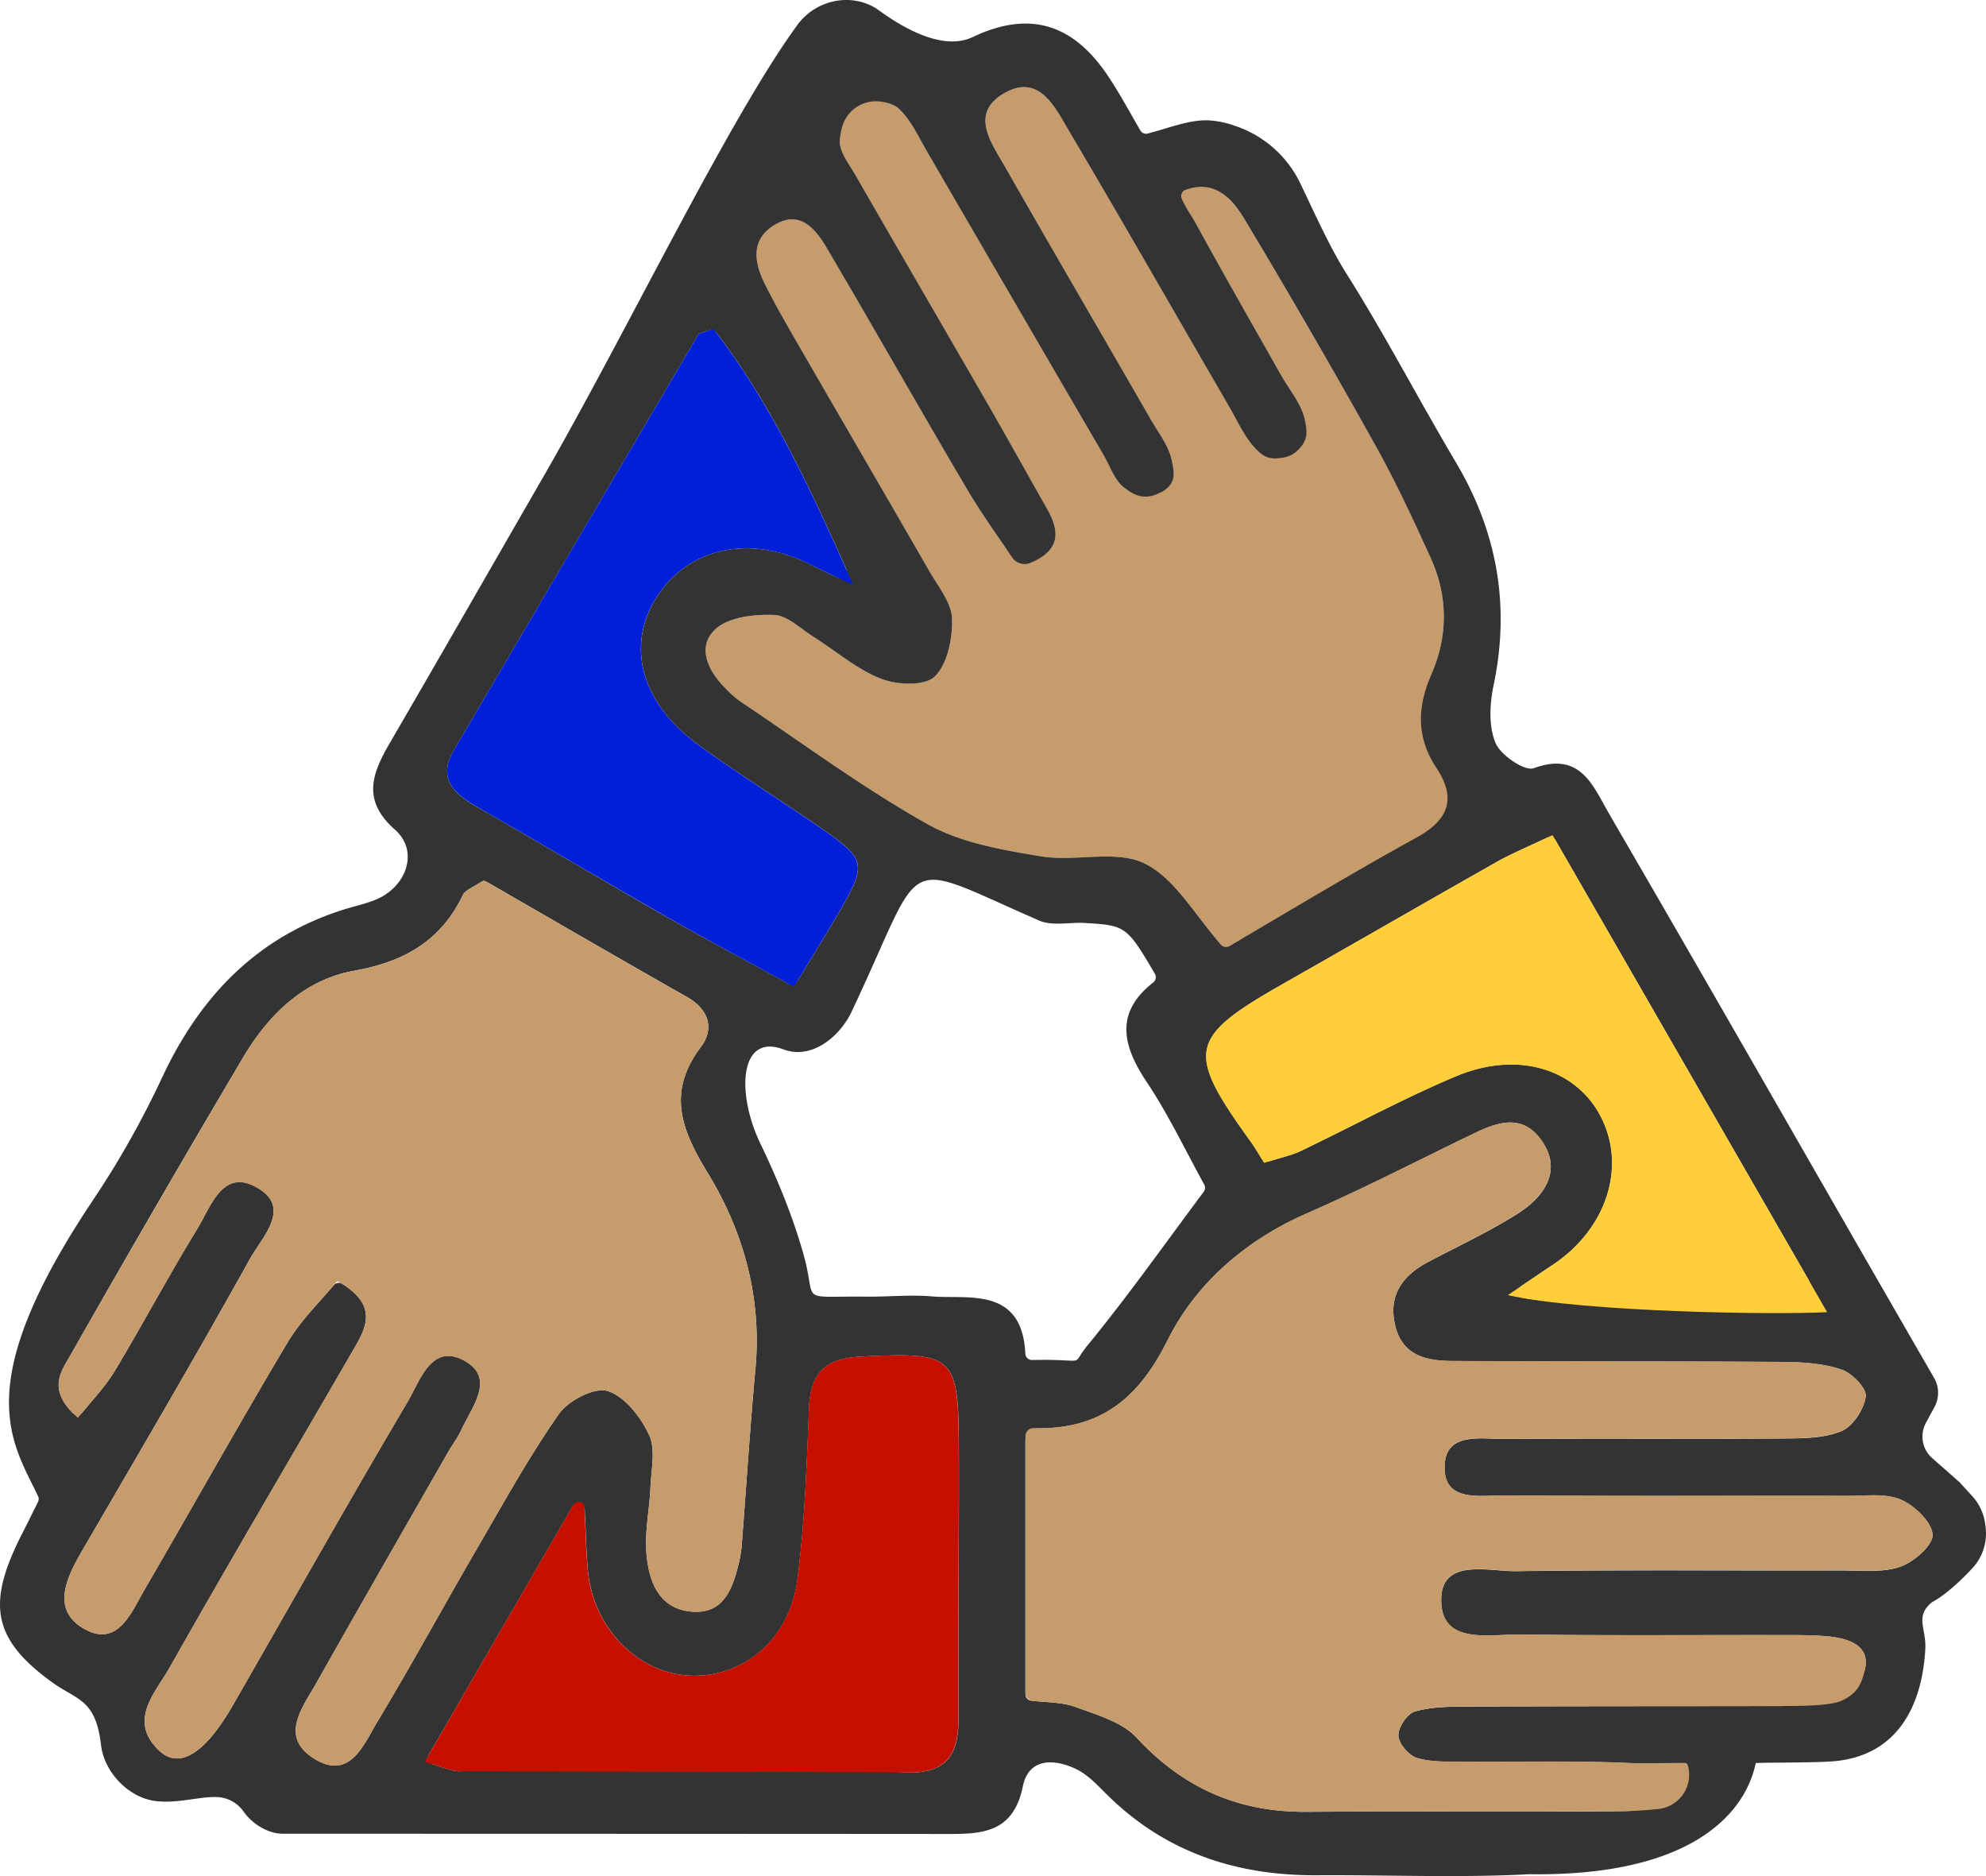 <svg id="Layer_1" data-name="Layer 1" xmlns="http://www.w3.org/2000/svg" viewBox="0 0 926.97 875.43"><defs><style>.cls-1{fill:#c69c6d;}.cls-2{fill:#333;}.cls-3{fill:#ffce39;}.cls-4{fill:#001fd6;}.cls-5{fill:#c51000;}</style></defs><title>kapitbisig-logo</title><g id="Vtb5cO.tif"><path class="cls-1" d="M469.15,255.33c5,7.21,15.67,7.89,21.07,1,4-5.13,2.7-11.48-1.53-18.92-9.17-16.12-18.14-32.35-27.4-48.41C440.72,153.3,420,117.71,399.43,82c-3.07-5.34-7.87-11.29-7.46-16.63.54-7,1.28-17.54,8.66-20.69,3.63-1.55,14,1.8,18.48,5.7,5.94,5.21,9.47,13.32,13.61,20.42Q474,141.54,515.08,212.36c3.08,5.31,5.23,12,9.81,15.36,4.11,3,12.29,4.61,16.22,2.42,3.78-2.09,6.72-10.27,5.87-15-1.22-6.74-6.09-12.89-9.68-19.13-22.63-39.27-45.5-78.4-67.92-117.78-6.44-11.32-17.18-25.3-.53-34.79,16.35-9.32,23.7,6.77,30.28,17.89,25.17,42.55,49.67,85.49,74.5,128.24,4.13,7.11,7.56,15.13,13.3,20.66,2.5,2.42,5.31,2.09,8.41,1.83a14,14,0,0,0,10.47-6.14c2-3.07,4.07-5.66,3.29-9.77-1.45-7.67-7.42-14.49-11.47-21.66-13.16-23.33-26.51-46.55-39.34-70.05-2.22-4.06-8.48-11.42-9.66-16.73,17.2-8.16,27.86,7.27,33,15.9Q612.58,155.29,642,207.89c9.49,17,17.72,34.75,25.79,52.5s8.11,36.3.37,54.1c-6.7,15.4-1.62,25,4.47,41.19s5,3,14,25c-30.47,16.74-85.69,45-115.06,62.09-13.78-15.48-23-32.75-37.21-39.78-13.4-6.61-32.41-.74-48.46-3.39-18.06-3-37.34-6.2-52.92-15-30.46-17.1-58.73-38.1-87.85-57.58a48,48,0,0,1-6.87-6.21c-8.07-8.1-13-19.14-4.39-27.16,6.09-5.7,18.09-7,27.33-6.71,6.31.21,12.5,6.46,18.57,10.28,10.47,6.59,20.13,15.09,31.42,19.49,7.47,2.91,20.49,3.45,25.07-1,6-5.89,8.38-17.83,8.1-27-.23-7.43-6.38-14.86-10.47-22-20.54-35.72-41.31-71.32-61.92-107-5.15-8.91-10.28-17.86-14.9-27.05-5-9.92-6.87-20.57,4.05-27.45,12.05-7.59,19.41,1.41,24.78,10.53,22,37.28,43.27,75,65.27,112.22C456.78,237.49,463.12,246.58,469.15,255.33Z" transform="translate(0)"/><path class="cls-2" d="M914.63,691.68,920.4,698a23.8,23.8,0,0,1,5.49,9.73,31.28,31.28,0,0,1,1,6.11,23.7,23.7,0,0,1-6.13,17.8c-5.49,6-13.09,12.83-18.33,15.65a7.93,7.93,0,0,0-1.8,1.35c-6.53,6.52-1.45,11.4-2,21.07-1.68,28.83-14.86,50.24-43.7,52.25-9.36.65-28.54.46-35.3.75-1,.05-4.2,53.27-105.86,51.9h-.18c-32.89,1.73-65.94.26-98.91.47-37.73.23-71-10.79-98.18-37.81-4.36-4.33-8.82-9.15-14.2-11.73-10.3-4.93-22.18-5.28-24.9,8.11-4.63,22.8-20.66,22.18-37.62,22.17-105.26-.07-202.29-.1-307.69-.11-6.93,0-14.3-4.47-18.44-10.4a15.89,15.89,0,0,0-12.83-6.74c-8.27-.1-17.71,3-27.78,1.93-12.82-1.35-24.42-13.41-25.89-26.22C44.7,792.92,36,793.37,24.75,785.33c-28.53-20.45-30.92-37.1-14.7-69.09,3.13-6.16,6.18-12.35,7.71-15.45a3,3,0,0,0,0-2.6c-12-25.31-32.52-51.11,25.34-137.69a430.23,430.23,0,0,0,32.54-57.63C94,463.55,121.41,436.3,161.89,424c5.89-1.79,12.27-3,17.38-6.15,11.69-7.26,15.17-21.75,5.15-30.61-15.88-14-10.59-26.59-2.24-40.93,23.86-41,47.4-82.14,71.08-123.22C292.71,154.69,339.93,55.8,372.19,11.63c8.39-11.49,24.46-15.21,36.6-7.79,2.85,1.74,27.63,21.85,45.25,13.45C481,4.46,501.37,11.5,517.53,36c5.2,7.86,9.69,16.2,14.72,24.87a3.1,3.1,0,0,0,3.44,1.45c10.32-2.69,19.48-6.53,28.47-6.16a45.22,45.22,0,0,1,12.32,2.58,52,52,0,0,1,30.41,26.78c6.76,14,13.49,29.34,21.47,42,18.13,28.74,33.83,59,51.19,88.25,19.34,32.57,25.38,66.92,17.57,104.11-1.82,8.65-2.33,19,.91,26.8,2.39,5.73,13.63,13.34,17.89,11.79,21.85-8,27.62,8.34,35.06,21.15C806.1,474.48,848.39,548.91,902.74,643a13.85,13.85,0,0,1,.19,13.55l-4,7.42a13.43,13.43,0,0,0,3.3,16.78ZM780.28,828.48c-6.72-2.57-13.42-5.46-20.23-5.76-25.72-1.13-51.52-.41-77.29-.63-7.18-.05-14.7.32-21.38-1.72-3.81-1.16-8.52-6.71-8.68-10.46s4.1-10.18,7.65-11.21c7.72-2.23,16.22-2.29,24.4-2.32,48.45-.22,96.89-.17,145.34-.25,7.21,0,16.5-.71,22.54-3.45,7.56-3.42,16.47-7.26,17.9-14,2.43-11.43-8.87-14.39-18.61-15.16-7.18-.56-14.42-.48-21.63-.49-40.2-.06-80.4.28-120.6-.26-14.54-.2-37,5-37-16-.07-19.94,21.91-13.4,35.1-13.58,50.5-.67,101-.23,151.52-.34,9.26,0,19.15,1.15,27.57-1.7,6.4-2.17,15.47-10.15,15.15-15-.39-5.94-8.38-13.56-14.85-16.34-7.08-3-16.18-1.73-24.4-1.74-53.6-.1-107.2.19-160.8-.2-11.55-.08-29.1,3.45-27.62-15,1.17-14.6,17.33-11.28,28.08-11.37,43.29-.33,86.58.06,129.87-.22,9.16-.06,19-.06,27.19-3.44,5.35-2.22,10.51-10.13,11.35-16.11.53-3.76-6.33-10.92-11.22-12.57-8.51-2.87-18.05-3.52-27.18-3.58-51.53-.37-103.07-.17-154.61-.45-11.79-.06-23.11-2.35-26.55-16.22-3.57-14.33,3.25-23.67,15.5-30.11,13.66-7.18,27.7-13.78,40.78-21.91,15.72-9.76,20-21.79,13-33.06-8.69-14.11-20.38-10.82-32.36-5-26,12.53-51.6,25.79-78,37.31-28.66,12.51-51.91,32.65-65.17,59.18-13.73,27.49-31.33,41.56-61.38,41.23-1.27,0-2.56,1.76-4.14,3.37a3,3,0,0,0-.9,2.17V790.57a3.1,3.1,0,0,0,2.79,3.08c8.08.81,14.64.74,20.41,2.85,10.05,3.68,21.84,7,28.65,14.32,21.76,23.55,47.57,34.89,79.39,34.66,49.47-.36,99,.21,148.43-.33,8.42-.09,14.92-2.51,23.33-4.47C783,840.37,783.87,829.85,780.28,828.48ZM481,262.64a7,7,0,0,1-8.55-2.5c-7-10.22-14.63-20.9-21.28-32.17-22-37.26-43.3-74.94-65.27-112.22-5.37-9.12-12.73-18.12-24.78-10.53-10.92,6.88-9,17.53-4.05,27.45,4.62,9.19,9.75,18.14,14.9,27.05,20.61,35.69,41.38,71.29,61.92,107,4.09,7.1,10.24,14.53,10.47,22,.28,9.21-2.09,21.15-8.1,27-4.58,4.48-17.6,3.94-25.07,1-11.29-4.4-20.95-12.9-31.42-19.49-6.07-3.82-12.26-10.07-18.57-10.28-9.24-.31-21.24,1-27.33,6.71-8.58,8-3.68,19.06,4.39,27.16a48,48,0,0,0,6.87,6.21c29.12,19.48,57.39,40.48,87.85,57.58,15.58,8.75,34.86,12,52.92,15C502,402.25,521,396.38,534.36,403c13.66,6.74,22.67,22.9,35.53,37.86a3.09,3.09,0,0,0,3.89.64c28.65-16.74,57.67-34.31,87.37-50.63,15.15-8.32,18.69-18.36,9.35-32.43-9.55-14.4-9-28.54-2.34-43.94,7.74-17.8,7.72-36.32-.37-54.1s-16.3-35.49-25.79-52.5q-29.37-52.6-60.35-104.31c-4.88-8.16-12.89-20.61-28.28-15a3.06,3.06,0,0,0-1.83,4c1.74,4.33,4.93,8.53,6.75,11.86,12.83,23.5,26.18,46.72,39.34,70.05,4,7.17,10,14,11.47,21.66,1.1,5.8,1.44,9.49-3.72,14.28a12.09,12.09,0,0,1-6,3c-5.78,1.11-8.77.37-12.48-3.21-5.74-5.53-9.17-13.55-13.3-20.66-24.83-42.75-49.33-85.69-74.5-128.24-6.58-11.12-13.93-27.21-30.28-17.89-16.65,9.49-5.91,23.47.53,34.79C491.8,117.58,514.67,156.71,537.3,196c3.59,6.24,8.46,12.39,9.68,19.13.85,4.76,2.82,10.92-5.87,15-7.48,3.54-12.11.57-16.22-2.42-4.58-3.33-6.73-10.05-9.81-15.36Q473.89,141.59,432.72,70.8c-4.14-7.1-7.67-15.21-13.61-20.42-2-1.74-5.1-2.62-8.29-3a16.34,16.34,0,0,0-17.7,11.68A31.24,31.24,0,0,0,392,65.37c-.41,5.34,4.39,11.29,7.46,16.63,20.54,35.71,41.29,71.3,61.86,107,9.26,16.06,18.23,32.29,27.4,48.41C494.88,248.28,494.83,256.84,481,262.64ZM33.9,659.31a3.1,3.1,0,0,0,4.57-.23c5.6-6.78,11-12.54,15-19.17,13.24-22.06,25.32-44.82,38.77-66.74,6-9.85,11.41-27.19,26.32-19.74,18.69,9.33,3.86,23.67-1.83,33.89-25.52,45.91-52.15,91.2-78.56,136.61-7.12,12.24-14,26.84.2,35.61,16.43,10.12,22.8-6.95,29.3-18.11,22.31-38.26,43.86-77,66.57-115,5.93-9.92,14.41-18.3,21.54-26.68a3.09,3.09,0,0,1,4-.63c17.51,11,10.42,21.66,4.37,32.11-28.39,49-57.17,97.81-85.07,147.11C72.44,790.06,59.49,803,74.38,817c9.41,8.85,21.45,1.1,34.21-21.09C135.8,748.57,162.54,701,190.34,654c5.65-9.56,11-27.41,26.27-19.12,14.92,8.09,3.67,21.63-1.31,32.42-1.72,3.72-4.28,7-6.32,10.62-20.46,35.76-41,71.45-61.25,107.36-6.38,11.34-17.44,24.88-1.45,35.15,16.93,10.87,23.38-6.19,29.86-17,15.94-26.46,30.7-53.62,46.23-80.32,12.43-21.36,24.38-43.1,38.51-63.3,4.38-6.26,16.61-12.6,22.71-10.71,8,2.47,15.47,12.12,19.36,20.47,3.16,6.76,1,16.16.67,24.37-.45,10.28-2.72,20.64-1.9,30.77,1,12.68,5.46,25.58,20.32,27.26,16.1,1.81,20.11-11.19,23.09-23.7a59.76,59.76,0,0,0,1.22-9.18c2.08-26.7,3.76-53.43,6.23-80.09,3.08-33.17-5.36-64-22.21-91.59-12.35-20.22-19.23-37.69-3.21-58.89,6.29-8.32,3.86-17.39-6.45-23.24-31.44-17.85-62.71-36-93.25-53.61a3.11,3.11,0,0,0-3.21.09c-4.14,2.62-7.17,3.77-8.19,5.88-10.29,21.4-27.38,31.17-50.58,35.31-23.47,4.18-40.19,20.52-52.1,40.66q-40.92,69.14-80.62,139C28.79,639.59,22.42,647.6,33.9,659.31ZM538.29,458.45a3.14,3.14,0,0,0,.78-4c-13.19-22.49-13.81-22.58-32.64-23.74-7.2-.45-15.4,1.58-21.49-1.18C418.63,400.68,432.63,397.68,398,471c-4.72,11.14-18.13,24-32.37,18.68-20.57-7.71-22,20.6-10.71,44,8,16.66,15.07,33.78,20.09,51.58,6.62,23.45-3.38,19.45,29.11,19.82,10.35.11,20.67-1,31-.11,16.41,1.41,41.92-4.86,43.46,26.67a3.11,3.11,0,0,0,3.16,3c27.18-.6,17.38,3.55,25.81-6.75,19-23.15,36.27-47.64,54.3-71.77a3.06,3.06,0,0,0,.23-3.33c-9.18-16.76-16.92-33-26.81-47.81C523.82,487.82,520.31,472.54,538.29,458.45Zm187.79-66.28a3.12,3.12,0,0,0-4-1.25c-10,4.73-16.9,7.6-23.33,11.23-33.08,18.7-66,37.72-99,56.47-45.12,25.59-46.48,31.74-16,74.07,1.88,2.6,3.52,5.37,5.06,7.9a3.11,3.11,0,0,0,3.56,1.33c6.64-2,11.1-3,15.12-5,24.1-11.52,47.59-24.43,72.19-34.73,28.64-12,55.79-3.53,67.4,18.61,12.3,23.47,2.92,52.66-22.26,69.39-4.71,3.13-9.39,6.31-14.74,9.94a3.09,3.09,0,0,0,1.24,5.62c36.51,6,104.85,4.29,131-4.2a3.1,3.1,0,0,0,1.75-4.49ZM368,459a3.11,3.11,0,0,0,4.14-1.11c7.54-12.38,13.11-21.32,18.43-30.41,14.44-24.73,14.23-26.17-8.42-41.8-18.64-12.87-37.93-24.82-56.22-38.16C299,328,292,301,306.8,278.19S350.32,249.4,378,263.3c4.21,2.11,8.47,4.12,12.74,6.11a3.09,3.09,0,0,0,4.14-4.06c-17.68-39.71-35.58-77.5-60.48-110.07a3.11,3.11,0,0,0-3.45-1.05c-3.52,1.17-4.6,1.29-4.94,1.85q-57.17,96.93-114.13,194c-8,13.64.39,20.53,11.31,26.77,29.49,16.86,58.65,34.27,88.13,51.12C329.19,438.15,347.37,447.79,368,459ZM202,823.31c8.62,2.62,11.47,4.3,16.75,2.46,55.28-19.2,114.9-22,171-5.26,46.84,14,57.7,4.93,57.62-18.35-.14-42.18.31-84.35.19-126.53-.12-43.39-2.37-44.66-45.57-42.58-17.07.83-23.71,7.82-24.37,24.24-1.08,26.7-2,53.54-5.44,80-3.71,28.12-25.49,45.89-50.54,44.61-24.16-1.24-44.8-22.46-47.21-48.94-.86-9.43-1-18.93-1.5-28.4a3.1,3.1,0,0,0-5.77-1.39L200.2,818.78A3.11,3.11,0,0,0,202,823.31Z" transform="translate(0)"/><path class="cls-1" d="M758.3,845.15c-49.47.54-99,0-148.43.33-31.82.23-57.63-11.11-79.39-34.66-6.81-7.37-18.6-10.64-28.65-14.32-5.63-2.06-12-2-19.85-2.8a3.71,3.71,0,0,1-3.35-3.7V670.13a3.71,3.71,0,0,1,3.94-3.71l1.1.06c30.05.33,47.65-13.74,61.38-41.23,13.26-26.53,36.51-46.67,65.17-59.18,26.4-11.52,52-24.78,78-37.31,12-5.79,23.67-9.08,32.36,5,6.94,11.27,2.69,23.3-13,33.06-13.08,8.13-27.12,14.73-40.78,21.91-12.25,6.44-19.07,15.78-15.5,30.11,3.44,13.87,14.76,16.16,26.55,16.22,51.54.28,103.08.08,154.61.45,9.13.06,18.67.71,27.18,3.58,4.89,1.65,11.75,8.81,11.22,12.57-.84,6-6,13.89-11.35,16.11-8.16,3.38-18,3.38-27.19,3.44-43.29.28-86.58-.11-129.87.22-10.75.09-26.91-3.23-28.08,11.37-1.48,18.5,16.07,15,27.62,15,53.6.39,107.2.1,160.8.2,8.22,0,17.32-1.3,24.4,1.74,6.47,2.78,14.46,10.4,14.85,16.34.32,4.85-8.75,12.83-15.15,15-8.42,2.85-18.31,1.68-27.57,1.7-50.5.11-101-.33-151.52.34-13.19.18-35.17-6.36-35.1,13.58.07,21,22.48,15.83,37,16,40.2.54,80.4.2,120.6.26,7.21,0,14.45-.07,21.63.49,9.74.77,21,3.73,18.61,15.16-1.43,6.7-3.34,11.54-10.9,15-6,2.74-22.33,2.44-29.54,2.45-48.45.08-96.89,0-145.34.25-8.18,0-16.68.09-24.4,2.32-3.55,1-7.81,7.43-7.65,11.21s4.87,9.3,8.68,10.46c6.68,2,14.2,1.67,21.38,1.72,25.77.22,51.57-.5,77.29.63,6.93.31,19.58,0,26.58,0,.75,0,1.23,1.09,1.54,2.76A16.06,16.06,0,0,1,774,844.17C768.23,844.8,762.12,845.11,758.3,845.15Z" transform="translate(0)"/><path class="cls-1" d="M36.39,661.65c-14.82-13-7.86-21.6-3.63-29q39.81-69.78,80.62-139C125.29,473.5,142,457.16,165.48,453c23.2-4.14,40.29-13.91,50.58-35.31,1.14-2.37,4.82-3.52,9.75-6.92,31.07,17.89,62.89,36.39,94.9,54.56,10.31,5.85,12.74,14.92,6.45,23.24-16,21.2-9.14,38.67,3.21,58.89,16.85,27.6,25.29,58.42,22.21,91.59-2.47,26.66-4.15,53.39-6.23,80.09a59.76,59.76,0,0,1-1.22,9.18c-3,12.51-7,25.51-23.09,23.7-14.86-1.68-19.3-14.58-20.32-27.26-.82-10.13,1.45-20.49,1.9-30.77.35-8.21,2.49-17.61-.67-24.37-3.89-8.35-11.38-18-19.36-20.47-6.1-1.89-18.33,4.45-22.71,10.71-14.13,20.2-26.08,41.94-38.51,63.3-15.53,26.7-30.29,53.86-46.23,80.32-6.48,10.77-12.93,27.83-29.86,17-16-10.27-4.93-23.81,1.45-35.15,20.21-35.91,40.79-71.6,61.25-107.36,2-3.58,4.6-6.9,6.32-10.62,5-10.79,16.23-24.33,1.31-32.42-15.29-8.29-20.62,9.56-26.27,19.12-27.8,47-54.54,94.58-81.75,141.91C95.83,818.09,83.79,825.84,74.38,817c-14.89-14-1.94-26.93,4.67-38.62,27.9-49.3,56.68-98.09,85.07-147.11,6.3-10.88,13.73-22-6.68-33.47-7.44,9.05-16.81,18-23.2,28.67-22.71,38-44.26,76.71-66.57,115-6.5,11.16-12.87,28.23-29.3,18.11-14.24-8.77-7.32-23.37-.2-35.61,26.41-45.41,53-90.7,78.56-136.61,5.69-10.22,20.52-24.56,1.83-33.89-14.91-7.45-20.29,9.89-26.32,19.74-13.45,21.92-25.53,44.68-38.77,66.74C49,647.36,42.71,653.71,36.39,661.65Z" transform="translate(0)"/><path class="cls-3" d="M724.65,389.69C766.27,462,812.87,542.92,852.81,612.31c-24,1.33-113.64,0-149-7.94,8.14-5.49,14.51-9.86,20.95-14.14,25.18-16.73,34.56-45.92,22.26-69.39-11.61-22.14-38.76-30.59-67.4-18.61-24.6,10.3-48.09,23.21-72.19,34.73-4.46,2.14-9.47,3.14-17.41,5.68-1.91-3-3.93-6.62-6.33-9.95-30.51-42.33-29.15-48.48,16-74.07,33-18.75,66-37.77,99-56.47C705.7,398.22,713.16,395.17,724.65,389.69Z" transform="translate(0)"/><path class="cls-4" d="M370.57,460.45c-21.67-11.86-40.64-21.87-59.25-32.51-29.48-16.85-58.64-34.26-88.13-51.12-10.92-6.24-19.3-13.13-11.31-26.77Q268.79,253,326,156.08c.39-.66,1.82-.71,7-2.57,27.2,35,46.08,76.23,65.2,119.42-6.75-3.2-13.57-6.28-20.24-9.63-27.68-13.9-56.36-7.94-71.2,14.89S299,328,325.89,347.55c18.29,13.34,37.58,25.29,56.22,38.16,22.65,15.63,22.86,17.07,8.42,41.8C384.86,437.21,378.89,446.73,370.57,460.45Z" transform="translate(0)"/><path class="cls-5" d="M198.66,821.45c24.3-42,46.49-80.35,68.68-118.68a3.57,3.57,0,0,1,3.27-1.86,2.27,2.27,0,0,1,1,.28,2.5,2.5,0,0,1,1.2,2.08c.51,9.89.66,19.82,1.56,29.68,2.41,26.48,23.05,47.7,47.21,48.94,25.05,1.28,46.83-16.49,50.54-44.61,3.48-26.45,4.36-53.29,5.44-80,.66-16.42,7.3-23.41,24.37-24.24,43.2-2.08,45.45-.81,45.57,42.58.12,42.18-.33,84.35-.19,126.53.05,15.87-5,25.13-23,25-69.94-.53-139.9-.32-209.85-.6-3.69,0-7.37-1.83-15.39-4.09A.69.69,0,0,1,198.66,821.45Z" transform="translate(0)"/></g></svg>